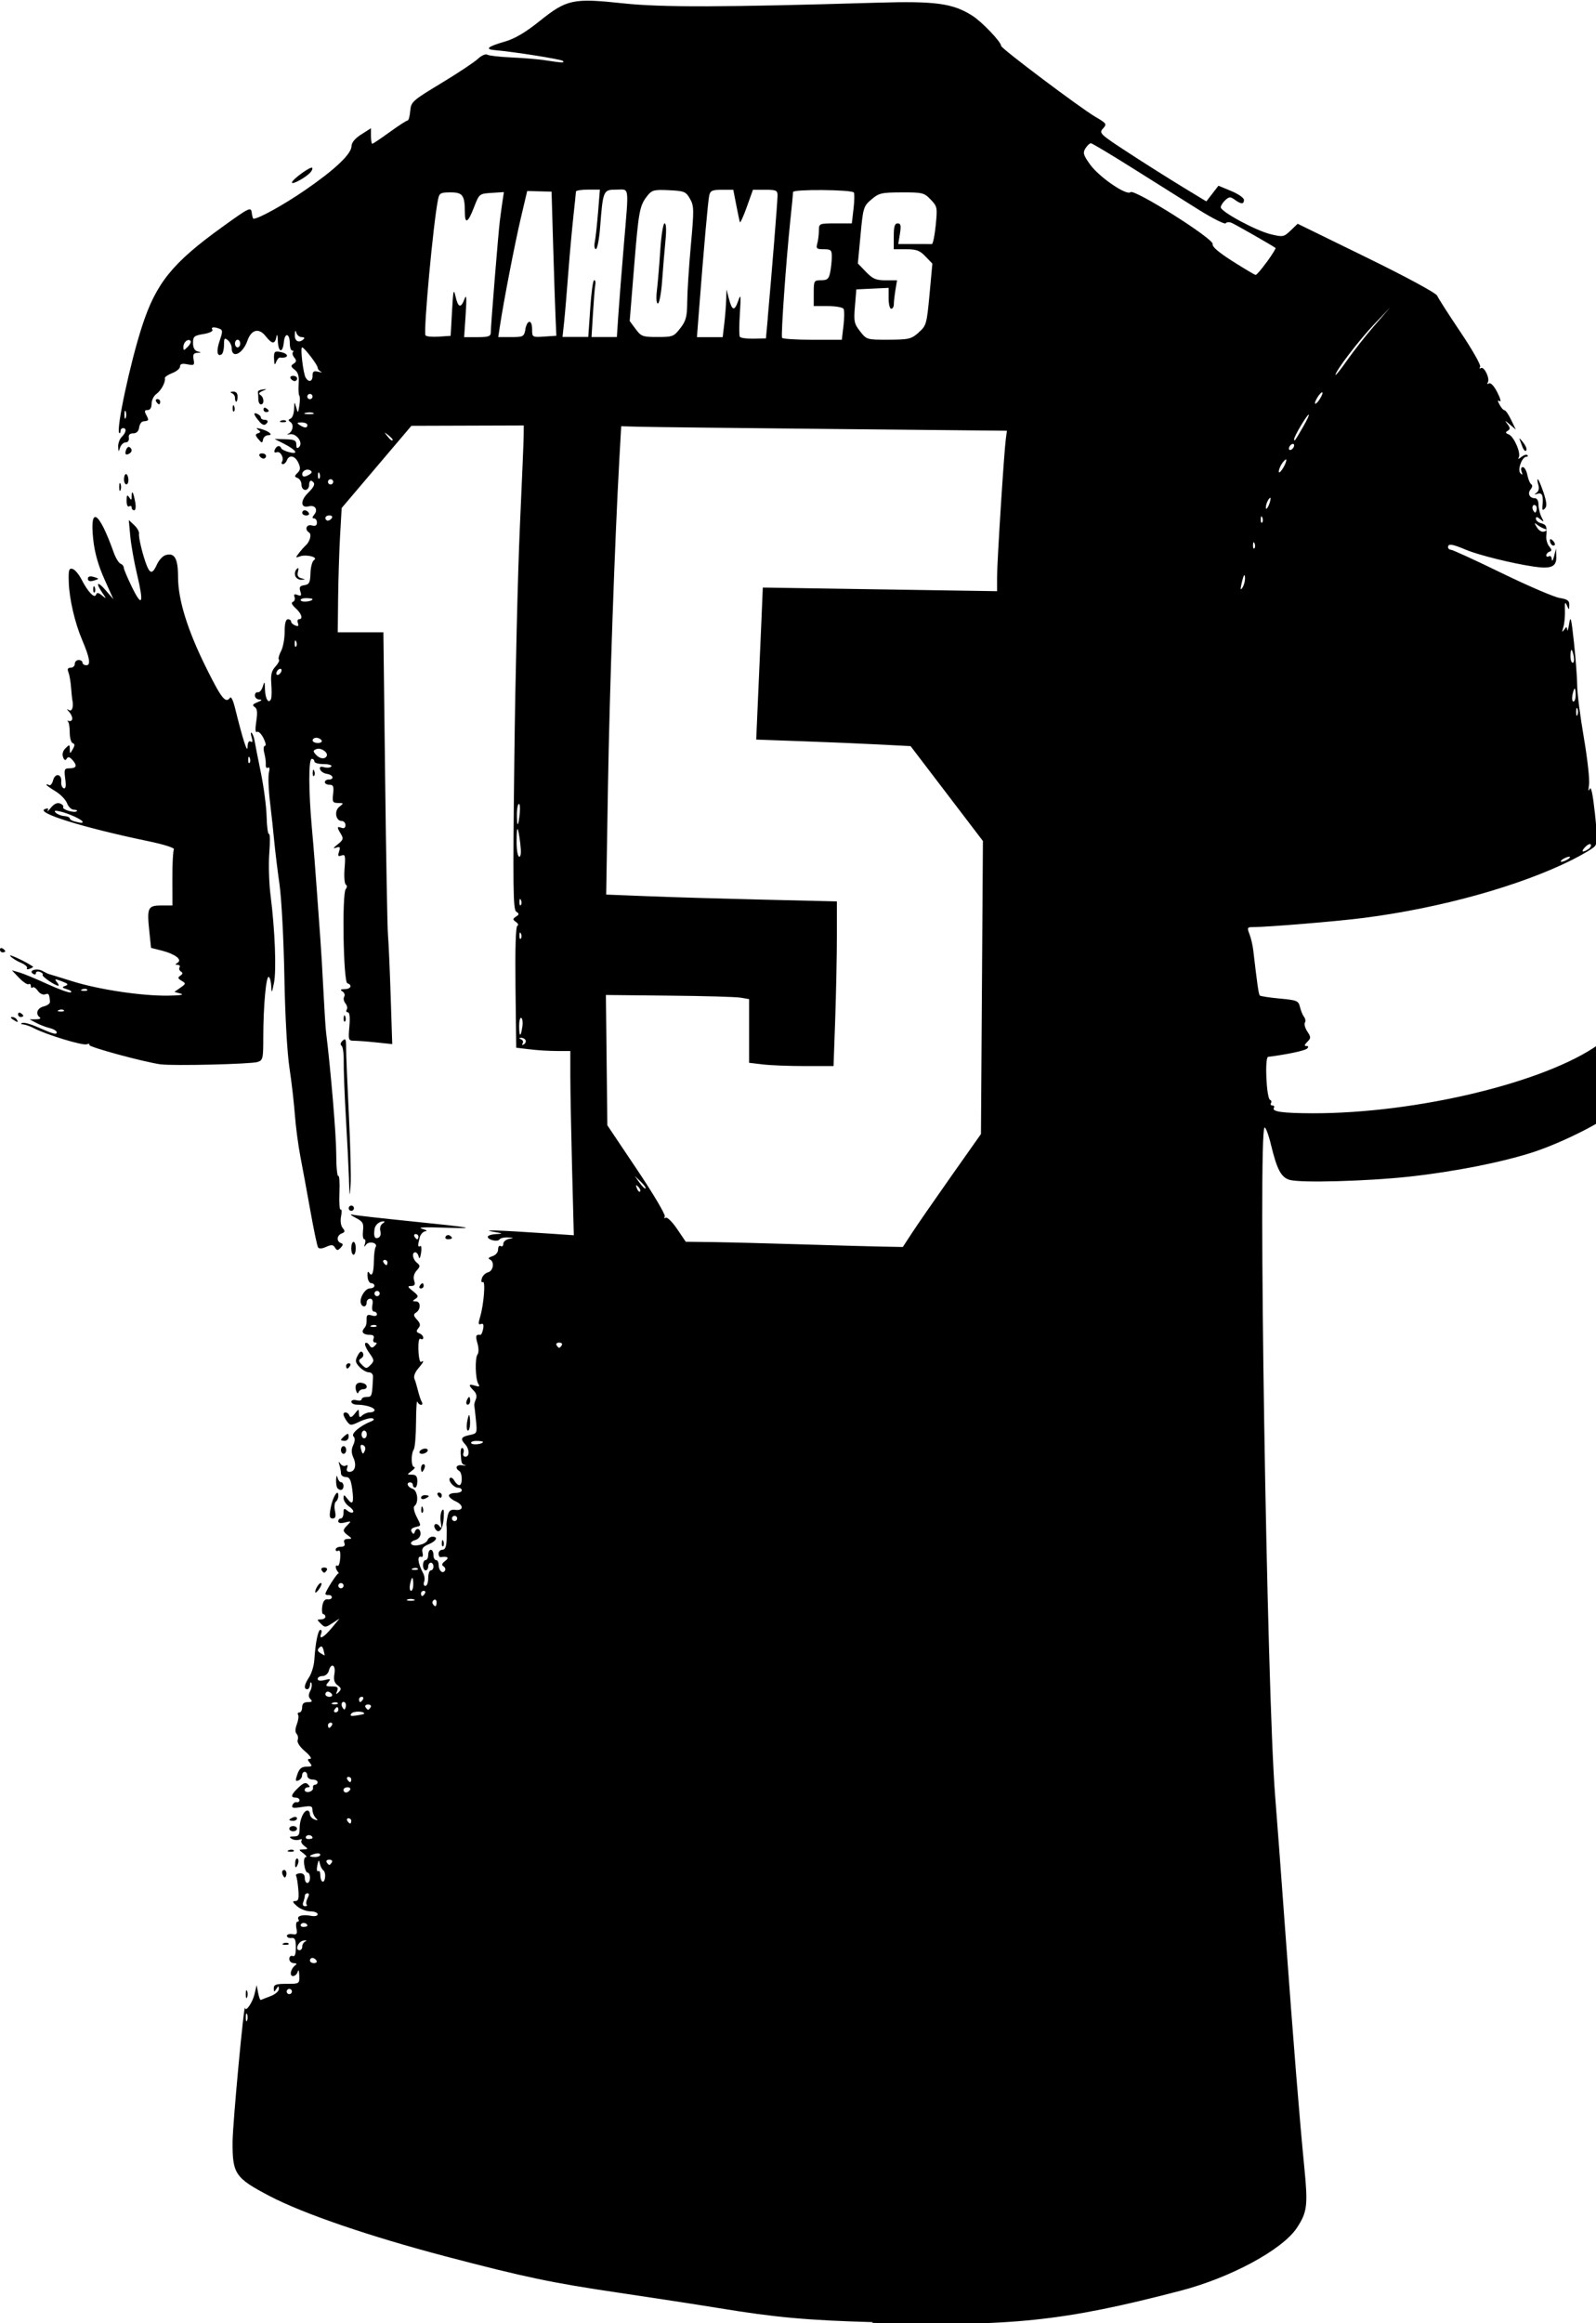 <!-- Generated by IcoMoon.io -->
<svg version="1.1" xmlns="http://www.w3.org/2000/svg" width="22" height="32" viewBox="0 0 22 32">
<title>mahomes15</title>
<path d="M12.035 31.985c-0.902-0.025-1.346-0.065-2.119-0.192-0.294-0.048-0.912-0.143-1.373-0.211-0.931-0.137-1.305-0.215-2.401-0.503-1.052-0.277-1.962-0.588-2.426-0.831-0.475-0.249-0.513-0.304-0.51-0.751 0.002-0.25 0.159-1.934 0.172-1.84 0.009 0.063 0.104-0.076 0.131-0.192l0.029-0.123 0.020 0.107c0.011 0.059 0.028 0.103 0.038 0.098s0.070-0.028 0.133-0.052c0.064-0.024 0.115-0.068 0.115-0.098-0.001-0.048-0.005-0.048-0.035-0.001-0.030 0.046-0.035 0.044-0.035-0.009-0.001-0.051 0.031-0.062 0.177-0.062 0.178 0 0.178 0 0.174-0.116-0.002-0.064-0.011-0.088-0.020-0.053s-0.039 0.062-0.066 0.062c-0.055 0-0.031-0.106 0.035-0.151 0.023-0.016 0.013-0.026-0.024-0.027-0.034-0-0.062-0.026-0.062-0.058s0.020-0.049 0.045-0.040c0.032 0.012 0.045-0.023 0.045-0.119 0-0.108-0.013-0.135-0.061-0.129-0.033 0.004-0.061-0.009-0.062-0.029s0.033-0.030 0.074-0.024c0.063 0.010 0.072-0.002 0.057-0.080-0.010-0.051-0.003-0.092 0.015-0.092s0.024-0.014 0.013-0.032c-0.028-0.046 0.057-0.071 0.169-0.049 0.058 0.011 0.096 0.002 0.096-0.021 0-0.022-0.046-0.040-0.101-0.040s-0.138-0.032-0.183-0.071c-0.062-0.054-0.069-0.071-0.026-0.071 0.045 0 0.054-0.032 0.043-0.16-0.007-0.088-0.021-0.173-0.031-0.188s0.013-0.031 0.051-0.034c0.046-0.003 0.069 0.018 0.069 0.064 0 0.038 0.016 0.069 0.036 0.069s0.036-0.032 0.036-0.071c0-0.039-0.014-0.071-0.032-0.071s-0.039-0.048-0.047-0.107c-0.009-0.059 0-0.107 0.021-0.107s0.005-0.024-0.033-0.052c-0.068-0.052-0.068-0.052 0.002-0.055 0.066-0.002 0.067-0.005 0.009-0.049-0.034-0.026-0.050-0.060-0.036-0.076s0.001-0.020-0.030-0.009c-0.031 0.011-0.079 0.006-0.107-0.012-0.038-0.024-0.031-0.032 0.030-0.032 0.066-0 0.080-0.020 0.080-0.11 0-0.121 0.055-0.247 0.108-0.247 0.019 0 0.034 0.022 0.034 0.050s0.028 0.060 0.062 0.073c0.050 0.019 0.053 0.015 0.018-0.021-0.024-0.025-0.045-0.074-0.045-0.109 0-0.056-0.020-0.061-0.147-0.041-0.118 0.019-0.144 0.014-0.129-0.026 0.010-0.027 0.036-0.046 0.058-0.041s0.040-0.007 0.040-0.027c0-0.020-0.024-0.036-0.053-0.036-0.076 0-0.065-0.041 0.038-0.139 0.068-0.064 0.1-0.075 0.131-0.044s0.030 0.041-0.002 0.041c-0.024 0-0.043 0.017-0.043 0.038s0.028 0.032 0.062 0.025c0.034-0.008 0.058-0.033 0.053-0.056s0.007-0.042 0.027-0.042c0.020 0 0.036-0.016 0.036-0.036s-0.032-0.036-0.071-0.036c-0.040 0-0.071-0.024-0.071-0.053s-0.016-0.053-0.036-0.053-0.036 0.022-0.036 0.050c0 0.027-0.023 0.058-0.051 0.069-0.042 0.016-0.044 0.001-0.014-0.085 0.027-0.079 0.059-0.105 0.126-0.105 0.076 0 0.083-0.008 0.046-0.053-0.036-0.043-0.035-0.054 0.005-0.055 0.027-0.001-0.005-0.048-0.072-0.104-0.072-0.061-0.112-0.124-0.101-0.154 0.011-0.028 0.004-0.067-0.014-0.086-0.022-0.022-0.021-0.070 0.003-0.132 0.020-0.054 0.028-0.112 0.017-0.13s-0.003-0.033 0.018-0.033c0.021 0 0.038-0.032 0.038-0.071 0-0.050 0.024-0.071 0.078-0.071 0.059 0 0.068-0.010 0.037-0.041-0.029-0.029-0.030-0.061-0.005-0.109 0.020-0.037 0.028-0.087 0.019-0.11s-0.019-0.015-0.020 0.020c-0.002 0.034-0.019 0.062-0.038 0.062-0.053 0-0.043-0.062 0.026-0.167 0.034-0.052 0.066-0.159 0.071-0.239 0.015-0.234 0.051-0.412 0.084-0.412 0.017 0 0.021 0.024 0.010 0.053-0.035 0.092 0.036 0.053 0.147-0.080l0.107-0.129-0.1 0.065c-0.093 0.061-0.104 0.061-0.159 0.006s-0.055-0.059 0.002-0.059c0.034 0 0.061-0.016 0.061-0.036s-0.013-0.036-0.029-0.036c-0.016 0-0.022-0.048-0.014-0.106 0.011-0.072 0.034-0.103 0.074-0.098 0.032 0.004 0.058-0.008 0.058-0.028s-0.020-0.033-0.045-0.031c-0.024 0.003-0.044-0.005-0.043-0.018 0.002-0.038 0.164-0.29 0.181-0.281 0.008 0.005 0.003-0.006-0.012-0.025-0.035-0.043-0.035-0.1-0.001-0.079 0.015 0.009 0.031-0.039 0.036-0.107 0.006-0.076-0.005-0.115-0.027-0.101-0.020 0.012-0.036 0.005-0.036-0.016s0.032-0.038 0.070-0.038c0.048 0 0.064-0.017 0.050-0.053s0.002-0.054 0.046-0.055c0.063-0.001 0.063-0.004 0.004-0.048-0.077-0.058-0.077-0.073-0.005-0.145 0.053-0.053 0.050-0.056-0.036-0.034-0.059 0.015-0.093 0.009-0.093-0.016 0-0.022 0.016-0.039 0.036-0.039s0.036-0.034 0.036-0.076c0-0.064 0.009-0.068 0.054-0.031 0.030 0.025 0.065 0.034 0.078 0.021s-0.011-0.048-0.054-0.078c-0.043-0.030-0.077-0.082-0.077-0.115 0.001-0.053 0.007-0.052 0.053 0.008 0.073 0.097 0.092 0.058 0.066-0.134-0.018-0.13-0.037-0.166-0.089-0.166-0.037 0-0.066-0.023-0.066-0.050s-0.010-0.080-0.021-0.116c-0.016-0.050-0.013-0.053 0.014-0.016 0.019 0.027 0.053 0.038 0.074 0.025 0.025-0.015 0.031-0.004 0.018 0.031s-0.001 0.055 0.032 0.055c0.076 0 0.102-0.093 0.054-0.196-0.029-0.064-0.030-0.112-0.002-0.173 0.026-0.056 0.027-0.097 0.003-0.12-0.037-0.036 0.092-0.146 0.237-0.203 0.047-0.018 0.056-0.034 0.025-0.045-0.025-0.009-0.104 0.011-0.175 0.044-0.123 0.059-0.131 0.058-0.177-0.003-0.026-0.036-0.047-0.078-0.047-0.094 0-0.046 0.064-0.033 0.082 0.016 0.012 0.031 0.034 0.023 0.073-0.027 0.055-0.070 0.056-0.070 0.058-0.002 0.001 0.054 0.011 0.060 0.044 0.027 0.024-0.023 0.072-0.043 0.107-0.043s0.064-0.014 0.064-0.031c0-0.036-0.122-0.074-0.24-0.075-0.044-0-0.080-0.018-0.080-0.040s0.031-0.032 0.071-0.021c0.039 0.010 0.071 0.004 0.071-0.014s0.032-0.032 0.071-0.032c0.071 0 0.073-0.008 0.086-0.276 0.002-0.036-0.023-0.063-0.058-0.063-0.033-0-0.091-0.034-0.129-0.074-0.058-0.063-0.062-0.086-0.025-0.156 0.032-0.059 0.052-0.070 0.071-0.038 0.016 0.025 0.007 0.057-0.022 0.075-0.041 0.025-0.039 0.041 0.011 0.090 0.055 0.055 0.064 0.056 0.118 0.001s0.053-0.066-0.019-0.167c-0.043-0.060-0.067-0.12-0.054-0.133s0.038-0 0.056 0.028c0.026 0.041 0.041 0.043 0.076 0.008 0.032-0.032 0.033-0.044 0.003-0.044-0.023 0-0.032-0.024-0.021-0.053 0.014-0.036-0.002-0.053-0.049-0.053-0.089 0-0.125-0.036-0.084-0.086 0.034-0.041 0.038-0.058 0.038-0.148 0-0.040 0.021-0.049 0.071-0.033 0.041 0.013 0.071 0.006 0.071-0.015s-0.018-0.038-0.040-0.038c-0.023 0-0.033-0.037-0.023-0.089 0.011-0.060 0.001-0.089-0.031-0.089-0.027 0-0.048 0.024-0.048 0.053 0 0.064-0.059 0.072-0.079 0.011-0.024-0.071 0.058-0.206 0.124-0.206 0.034-0 0.062-0.016 0.062-0.036s-0.020-0.036-0.045-0.036c-0.024 0-0.047-0.043-0.050-0.094-0.003-0.058 0.005-0.077 0.022-0.050 0.040 0.065 0.064 0.005 0.066-0.167 0.001-0.083 0.012-0.167 0.024-0.187 0.035-0.057-0.092-0.088-0.132-0.032-0.028 0.039-0.031 0.036-0.015-0.013 0.011-0.034 0.007-0.062-0.010-0.062s-0.024-0.053-0.017-0.118c0.011-0.103-0.002-0.126-0.103-0.178-0.064-0.033-0.084-0.053-0.045-0.043s0.4 0.050 0.801 0.091c0.877 0.089 0.962 0.106 0.445 0.088-0.249-0.009-0.353-0.003-0.285 0.016 0.059 0.016 0.081 0.032 0.049 0.034s-0.068 0.040-0.080 0.084c-0.029 0.11-0.028 0.141 0.007 0.12 0.016-0.010 0.021 0.033 0.011 0.096-0.011 0.068-0.024 0.089-0.032 0.052-0.007-0.034-0.028-0.062-0.047-0.062-0.052 0-0.038 0.094 0.021 0.143 0.049 0.040 0.048 0.052-0.003 0.109-0.036 0.040-0.049 0.091-0.034 0.137 0.018 0.056 0.008 0.074-0.041 0.075-0.055 0.001-0.051 0.012 0.024 0.071s0.081 0.076 0.036 0.105c-0.046 0.031-0.046 0.035 0.005 0.036 0.069 0.001 0.070 0.111 0.001 0.155-0.038 0.024-0.035 0.043 0.014 0.097 0.047 0.052 0.052 0.078 0.019 0.117s-0.029 0.055 0.013 0.071c0.030 0.011 0.054 0.038 0.054 0.060s-0.016 0.029-0.036 0.016c-0.023-0.014-0.034 0.042-0.030 0.157 0.003 0.099 0.020 0.171 0.036 0.161 0.051-0.031 0.034 0.006-0.042 0.094-0.042 0.049-0.063 0.107-0.049 0.139 0.013 0.030 0.035 0.106 0.050 0.167s0.038 0.129 0.051 0.151c0.014 0.022 0.009 0.040-0.010 0.040s-0.042-0.020-0.051-0.044c-0.009-0.024-0.017 0.103-0.018 0.284s-0.015 0.349-0.031 0.374c-0.041 0.065-0.037 0.241 0.005 0.243 0.020 0.001 0.005 0.025-0.034 0.053-0.068 0.051-0.068 0.052 0.004 0.052 0.055 0 0.074 0.023 0.074 0.089 0 0.049-0.014 0.089-0.031 0.089s-0.031-0.016-0.031-0.036c0-0.020-0.016-0.036-0.036-0.036-0.062 0-0.038 0.066 0.032 0.088s0.089 0.193 0.026 0.238c-0.017 0.012-0.006 0.075 0.026 0.139 0.071 0.143 0.073 0.129-0.017 0.152-0.049 0.013-0.065 0.035-0.047 0.065 0.021 0.034 0.031 0.035 0.042 0.002 0.022-0.067 0.080-0.050 0.080 0.024 0 0.038-0.032 0.076-0.075 0.087-0.041 0.011-0.066 0.035-0.054 0.053 0.029 0.047 0.202 0.008 0.225-0.051 0.010-0.027 0.041-0.049 0.068-0.049 0.085 0 0.054 0.061-0.053 0.105-0.077 0.032-0.098 0.060-0.084 0.113 0.010 0.039 0.004 0.065-0.013 0.060-0.065-0.022-0.054 0.081 0.024 0.229 0.018 0.034 0.023 0.086 0.011 0.116s-0.003 0.055 0.018 0.055c0.022 0 0.039-0.048 0.039-0.107s0.016-0.107 0.036-0.107c0.020 0 0.036-0.024 0.036-0.053s-0.016-0.053-0.036-0.053c-0.020 0-0.036 0.024-0.036 0.053s-0.016 0.053-0.036 0.053c-0.020 0-0.036-0.032-0.036-0.071s0.016-0.071 0.036-0.071c0.020 0 0.036-0.032 0.036-0.071s0.016-0.071 0.036-0.071c0.020 0 0.036 0.032 0.036 0.071s0.016 0.071 0.036 0.071c0.020 0 0.036 0.031 0.036 0.069 0 0.078 0.056 0.127 0.087 0.076 0.011-0.019 0.002-0.045-0.021-0.059-0.029-0.018-0.022-0.040 0.024-0.074 0.062-0.045 0.034-0.068-0.064-0.052-0.015 0.002-0.027-0.020-0.027-0.049s0.024-0.053 0.053-0.053c0.038 0 0.055-0.042 0.058-0.151 0.002-0.083 0.002-0.166-0.002-0.183s0.004-0.075 0.015-0.128c0.017-0.077 0.039-0.095 0.109-0.087 0.115 0.013 0.114-0.068-0.002-0.12-0.049-0.022-0.089-0.057-0.089-0.077s0.040-0.036 0.089-0.036c0.049 0 0.089-0.016 0.089-0.036s-0.022-0.036-0.049-0.036c-0.062 0-0.147-0.1-0.114-0.134 0.014-0.014 0.041 0.002 0.060 0.036s0.050 0.062 0.069 0.062c0.045 0 0.044-0.168-0.002-0.196-0.065-0.040-0.037-0.091 0.045-0.077 0.044 0.007 0.060 0.006 0.036-0.002-0.049-0.017-0.051-0.022-0.060-0.159-0.003-0.053 0.008-0.087 0.025-0.077s0.022 0.041 0.012 0.069c-0.011 0.028 0.002 0.050 0.029 0.050 0.059 0 0.055-0.107-0.006-0.172-0.069-0.073-0.054-0.102 0.062-0.126 0.104-0.021 0.106-0.025 0.088-0.202-0.010-0.1-0.020-0.192-0.023-0.206s0.007-0.052 0.022-0.086c0.017-0.039 0.006-0.082-0.030-0.118-0.077-0.077-0.072-0.097 0.019-0.068 0.058 0.018 0.069 0.013 0.045-0.024-0.042-0.065-0.049-0.359-0.011-0.407 0.018-0.022 0.017-0.087-0.001-0.151-0.030-0.104-0.023-0.126 0.039-0.118 0.013 0.002 0.030-0.035 0.039-0.082 0.011-0.059 0.002-0.079-0.030-0.067-0.037 0.014-0.039-0.007-0.011-0.101 0.051-0.171 0.076-0.502 0.037-0.477-0.018 0.011-0.025-0.010-0.015-0.048s0.048-0.076 0.086-0.086c0.076-0.020 0.093-0.151 0.023-0.179-0.027-0.011-0.013-0.028 0.036-0.043 0.047-0.014 0.080-0.053 0.080-0.093 0-0.038 0.016-0.059 0.036-0.047s0.036-0.002 0.036-0.031c0-0.029 0.036-0.060 0.080-0.068 0.070-0.014 0.068-0.016-0.016-0.020-0.053-0.003-0.105 0.010-0.116 0.027-0.024 0.039-0.162 0.008-0.162-0.036 0-0.017 0.052-0.034 0.116-0.037 0.102-0.005 0.096-0.009-0.045-0.033-0.171-0.029 0.063-0.022 0.762 0.025l0.353 0.024-0.024-0.919c-0.013-0.505-0.024-1.077-0.024-1.269v-0.35l-0.187-0c-0.103-0-0.271-0.010-0.373-0.023l-0.186-0.022-0.010-0.832c-0.006-0.531 0.003-0.837 0.025-0.847 0.020-0.008 0.012-0.032-0.018-0.053-0.047-0.034-0.047-0.042 0-0.074 0.046-0.030 0.046-0.040 0.003-0.068s-0.047-0.337-0.026-2.092c0.013-1.133 0.048-2.572 0.076-3.199s0.053-1.199 0.053-1.273l0.001-0.133-1.549 0.005-0.961 1.132-0.022 0.384c-0.012 0.211-0.024 0.596-0.027 0.856l-0.005 0.472h0.629l0.024 2.003c0.013 1.102 0.031 2.075 0.039 2.163s0.025 0.463 0.037 0.833l0.022 0.673-0.221-0.023c-0.122-0.013-0.258-0.023-0.304-0.023-0.079 0-0.082-0.010-0.066-0.196 0.011-0.126 0.004-0.196-0.021-0.196-0.021 0-0.028-0.017-0.015-0.037s0.004-0.060-0.019-0.087c-0.023-0.028-0.030-0.069-0.016-0.091s0.003-0.055-0.024-0.072c-0.036-0.023-0.028-0.031 0.031-0.032 0.085-0.001 0.11-0.056 0.036-0.081-0.055-0.018-0.075-1.232-0.022-1.297 0.021-0.025 0.021-0.049 0.001-0.062-0.018-0.011-0.026-0.111-0.017-0.222 0.014-0.176 0.009-0.198-0.042-0.179-0.047 0.018-0.054 0.007-0.034-0.054 0.020-0.064 0.013-0.072-0.042-0.053-0.046 0.016-0.039 0.002 0.023-0.046 0.077-0.061 0.083-0.080 0.045-0.142-0.058-0.094-0.056-0.111 0.009-0.086 0.034 0.013 0.053-0.001 0.053-0.037 0-0.031-0.023-0.057-0.051-0.057-0.084 0-0.107-0.141-0.032-0.197 0.062-0.047 0.061-0.050-0.018-0.051-0.075-0.001-0.082-0.015-0.069-0.126 0.012-0.102 0.003-0.125-0.050-0.125-0.035 0-0.064-0.016-0.064-0.036s0.024-0.036 0.053-0.036c0.083 0 0.063-0.065-0.024-0.078-0.043-0.006-0.085-0.034-0.094-0.061-0.012-0.036 0.005-0.044 0.059-0.030 0.042 0.011 0.085 0.005 0.096-0.012s-0.037-0.032-0.107-0.032c-0.070 0-0.127-0.016-0.127-0.036s-0.016-0.036-0.036-0.036c-0.046 0-0.045 0.438 0.002 0.961 0.021 0.225 0.051 0.61 0.068 0.855s0.039 0.549 0.049 0.677c0.010 0.127 0.028 0.44 0.041 0.694s0.029 0.511 0.036 0.57c0.067 0.544 0.14 1.415 0.141 1.679 0 0.179 0.013 0.318 0.028 0.309s0.022 0.095 0.016 0.232c-0.006 0.137 0.002 0.241 0.017 0.232s0.018 0.032 0.006 0.091c-0.013 0.065-0.004 0.13 0.022 0.162 0.036 0.043 0.033 0.057-0.013 0.075-0.068 0.026-0.076 0.108-0.013 0.132 0.035 0.013 0.035 0.026-0.002 0.065-0.039 0.041-0.051 0.041-0.078-0.002-0.025-0.041-0.049-0.043-0.122-0.010-0.057 0.026-0.098 0.029-0.112 0.006-0.012-0.019-0.060-0.247-0.106-0.506s-0.109-0.596-0.138-0.748c-0.029-0.152-0.063-0.409-0.075-0.57s-0.045-0.453-0.075-0.649c-0.032-0.214-0.060-0.719-0.070-1.263-0.009-0.499-0.039-1.068-0.067-1.264s-0.060-0.461-0.072-0.589c-0.012-0.127-0.038-0.373-0.059-0.546s-0.027-0.355-0.015-0.404c0.014-0.054 0.009-0.080-0.013-0.067-0.019 0.012-0.033-0.007-0.030-0.042s-0.007-0.107-0.021-0.161c-0.014-0.055-0.010-0.098 0.009-0.098s0.010-0.048-0.020-0.107-0.069-0.097-0.089-0.085c-0.023 0.014-0.027-0.037-0.010-0.146 0.019-0.125 0.013-0.176-0.023-0.198s-0.027-0.038 0.040-0.065c0.062-0.025 0.070-0.036 0.026-0.037-0.034-0.001-0.062-0.026-0.062-0.056s0.019-0.049 0.041-0.044c0.023 0.005 0.053-0.031 0.068-0.080 0.023-0.078 0.027-0.073 0.030 0.042 0.004 0.133 0.054 0.208 0.084 0.127 0.009-0.024 0.010-0.117 0.003-0.206-0.010-0.124 0.004-0.18 0.057-0.237 0.038-0.041 0.060-0.084 0.048-0.096s0.001-0.064 0.029-0.116c0.028-0.052 0.050-0.172 0.050-0.267 0-0.114 0.015-0.173 0.045-0.173 0.024-0 0.044 0.014 0.044 0.032s0.026 0.042 0.057 0.054c0.041 0.016 0.051 0.007 0.037-0.032-0.011-0.030-0.005-0.054 0.014-0.054 0.061 0 0.037-0.078-0.046-0.152-0.051-0.046-0.065-0.077-0.038-0.087 0.023-0.008 0.034-0.039 0.023-0.067-0.014-0.037-0.003-0.045 0.042-0.028 0.050 0.019 0.057 0.009 0.038-0.050-0.018-0.058-0.007-0.076 0.056-0.085 0.067-0.010 0.080-0.035 0.084-0.165 0.002-0.085 0.025-0.167 0.050-0.182 0.063-0.039-0.111-0.082-0.198-0.049-0.060 0.022-0.061 0.019-0.012-0.045 0.029-0.038 0.071-0.085 0.093-0.105 0.059-0.053 0.087-0.155 0.048-0.179-0.066-0.041-0.036-0.118 0.037-0.098 0.050 0.013 0.071 0.001 0.071-0.039 0-0.032-0.018-0.058-0.040-0.058-0.028 0-0.027-0.015 0.003-0.052 0.057-0.069 0.011-0.137-0.076-0.114-0.11 0.029-0.119-0.074-0.016-0.178 0.101-0.101 0.113-0.138 0.058-0.172-0.020-0.012-0.036 0.011-0.036 0.051 0 0.041-0.023 0.073-0.053 0.073s-0.053-0.032-0.053-0.072c0-0.040-0.024-0.081-0.053-0.092-0.046-0.018-0.046-0.027-0.001-0.071 0.040-0.040 0.043-0.070 0.011-0.139-0.045-0.098-0.127-0.116-0.158-0.034-0.011 0.029-0.036 0.053-0.054 0.053s-0.025-0.015-0.014-0.032c0.033-0.053-0.021-0.151-0.072-0.132-0.030 0.011-0.040-0.001-0.027-0.034 0.022-0.057 0.071-0.069 0.089-0.021 0.007 0.017 0.057 0.041 0.113 0.055 0.135 0.033 0.094-0.030-0.075-0.117l-0.13-0.066 0.15 0.004c0.124 0.003 0.15 0.016 0.15 0.074 0 0.050 0.011 0.059 0.039 0.032 0.058-0.058-0.036-0.19-0.126-0.175-0.040 0.006-0.054 0.005-0.031-0.003 0.065-0.023 0.090-0.126 0.040-0.162-0.036-0.026-0.036-0.036-0.001-0.050 0.024-0.010 0.046-0.069 0.048-0.131 0.003-0.106 0.005-0.108 0.029-0.024 0.025 0.086 0.026 0.085 0.044-0.027 0.010-0.064 0.009-0.125-0.001-0.135s-0.014-0.084-0.009-0.163c0.008-0.106-0.007-0.157-0.055-0.194-0.055-0.042-0.057-0.055-0.014-0.083 0.040-0.026 0.042-0.045 0.009-0.084-0.023-0.028-0.031-0.061-0.019-0.074s0.009-0.023-0.010-0.023c-0.018 0-0.033-0.044-0.033-0.098 0-0.141-0.069-0.156-0.082-0.018-0.015 0.159-0.077 0.146-0.083-0.018-0.003-0.083-0.011-0.103-0.020-0.053-0.020 0.104-0.060 0.101-0.149-0.012-0.092-0.117-0.197-0.090-0.25 0.063-0.063 0.182-0.217 0.255-0.217 0.103 0-0.036-0.024-0.085-0.053-0.109-0.046-0.038-0.053-0.028-0.053 0.065 0 0.060-0.015 0.118-0.033 0.13-0.063 0.039-0.075-0.048-0.026-0.19 0.042-0.123 0.042-0.146-0.002-0.163-0.079-0.030-0.123-0.024-0.099 0.015 0.012 0.019-0.042 0.045-0.123 0.058-0.129 0.021-0.144 0.034-0.144 0.123 0 0.065 0.022 0.105 0.062 0.116 0.056 0.015 0.056 0.017-0.004 0.020-0.051 0.003-0.063 0.025-0.050 0.091 0.015 0.079 0.007 0.085-0.085 0.067-0.073-0.015-0.102-0.006-0.102 0.030 0 0.028-0.048 0.068-0.108 0.091s-0.105 0.054-0.101 0.070c0.012 0.053-0.052 0.171-0.118 0.218-0.036 0.026-0.065 0.086-0.065 0.134 0 0.054-0.020 0.087-0.055 0.087-0.044 0-0.047 0.014-0.017 0.071 0.038 0.072 0.036 0.077-0.044 0.085-0.024 0.002-0.050 0.040-0.056 0.085-0.007 0.052-0.036 0.080-0.082 0.080-0.047 0-0.067 0.020-0.060 0.062 0.006 0.036-0.012 0.062-0.043 0.062-0.029 0-0.064 0.032-0.077 0.071-0.021 0.065-0.023 0.064-0.027-0.011-0.002-0.045 0.020-0.107 0.050-0.136 0.061-0.061 0.070-0.12 0.018-0.12-0.020 0-0.036 0.019-0.036 0.042s-0.008 0.034-0.017 0.024c-0.046-0.046 0.15-0.962 0.313-1.465 0.194-0.599 0.418-0.876 1.112-1.375 0.368-0.265 0.39-0.276 0.401-0.195 0.006 0.047 0.017 0.085 0.024 0.085 0.071 0 0.416-0.191 0.71-0.393 0.415-0.285 0.641-0.499 0.642-0.609 0.001-0.048 0.050-0.107 0.135-0.16l0.133-0.085v0.107c0 0.059 0.008 0.107 0.018 0.107s0.117-0.072 0.239-0.16c0.121-0.088 0.232-0.16 0.247-0.16s0.031-0.059 0.037-0.131c0.011-0.127 0.027-0.141 0.427-0.383 0.229-0.138 0.456-0.289 0.505-0.335s0.107-0.072 0.13-0.058c0.023 0.014 0.172 0.031 0.332 0.038s0.363 0.024 0.451 0.037c0.247 0.038 0.29 0.040 0.259 0.011-0.024-0.023-0.673-0.126-0.942-0.149-0.137-0.012-0.093-0.049 0.138-0.116 0.143-0.041 0.285-0.125 0.485-0.285 0.374-0.299 0.459-0.317 1.151-0.243 0.532 0.057 1.382 0.054 3.501-0.009 0.804-0.024 1.041 0.008 1.311 0.179 0.133 0.084 0.398 0.362 0.398 0.417 0 0.035 1.086 0.851 1.298 0.976 0.156 0.091 0.162 0.1 0.105 0.162s-0.040 0.078 0.347 0.33c0.223 0.146 0.557 0.356 0.742 0.469l0.336 0.204 0.167-0.216 0.176 0.073c0.097 0.040 0.176 0.095 0.176 0.122 0 0.062-0.040 0.062-0.127-0.002-0.060-0.044-0.077-0.043-0.131 0.006-0.034 0.031-0.062 0.075-0.062 0.098 0 0.061 0.488 0.324 0.691 0.372 0.166 0.040 0.179 0.037 0.272-0.052l0.097-0.093 0.949 0.464c0.562 0.275 0.959 0.49 0.975 0.528 0.014 0.035 0.159 0.26 0.321 0.501s0.284 0.455 0.27 0.477c-0.014 0.022-0.009 0.030 0.011 0.018 0.045-0.028 0.127 0.145 0.095 0.197-0.014 0.022-0.007 0.028 0.016 0.014s0.070 0.034 0.115 0.123c0.041 0.081 0.056 0.136 0.033 0.122-0.032-0.020-0.032-0.008-0.001 0.050 0.022 0.042 0.053 0.075 0.068 0.075s0.056 0.060 0.091 0.133l0.064 0.133-0.083-0.071c-0.069-0.059-0.074-0.060-0.033-0.006 0.040 0.052 0.041 0.071 0.005 0.093-0.035 0.021-0.032 0.033 0.013 0.050 0.072 0.028 0.173 0.26 0.138 0.319-0.015 0.025-0.001 0.023 0.035-0.007 0.034-0.027 0.071-0.039 0.084-0.027s0.007 0.023-0.013 0.023c-0.061 0-0.128 0.183-0.082 0.228 0.029 0.029 0.033 0.022 0.016-0.023-0.014-0.037-0.007-0.062 0.017-0.062 0.022 0 0.050 0.048 0.062 0.108s0.036 0.117 0.054 0.128c0.019 0.012 0.016 0.041-0.008 0.069-0.047 0.057-0.017 0.123 0.057 0.123 0.031 0 0.051 0.036 0.051 0.091 0 0.050 0.019 0.126 0.041 0.169 0.037 0.070 0.036 0.073-0.018 0.029-0.043-0.036-0.059-0.037-0.059-0.006 0 0.024 0.032 0.052 0.071 0.062 0.074 0.019 0.084 0.044 0.072 0.181-0.004 0.045 0.015 0.108 0.041 0.139 0.037 0.045 0.038 0.061 0.003 0.072-0.024 0.008-0.044 0.031-0.044 0.050s0.016 0.025 0.036 0.013c0.020-0.012 0.038 0.007 0.040 0.042s0.016 0.016 0.031-0.042l0.027-0.107 0.004 0.113c0.005 0.138-0.071 0.172-0.311 0.136-0.295-0.043-0.767-0.16-0.938-0.233-0.187-0.079-0.243-0.087-0.243-0.035 0 0.020 0.017 0.036 0.039 0.036s0.336 0.144 0.7 0.321c0.364 0.177 0.723 0.331 0.798 0.343 0.11 0.018 0.136 0.037 0.134 0.097-0.002 0.074-0.003 0.074-0.034 0.004-0.024-0.055-0.030-0.038-0.026 0.071 0.003 0.078-0.007 0.182-0.022 0.231-0.021 0.067-0.018 0.076 0.010 0.036 0.033-0.047 0.038-0.047 0.043 0 0.003 0.029 0.016-0.011 0.028-0.089 0.018-0.117 0.030-0.068 0.066 0.269 0.024 0.226 0.044 0.492 0.044 0.591s0.041 0.418 0.091 0.71c0.050 0.292 0.083 0.587 0.072 0.655-0.012 0.079-0.009 0.1 0.009 0.057 0.019-0.045 0.043 0.067 0.072 0.333 0.034 0.318 0.034 0.412-0 0.454-0.024 0.029-0.165 0.114-0.313 0.188-0.715 0.358-1.811 0.664-2.872 0.8-0.373 0.048-1.317 0.126-1.535 0.127-0.072 0-0.076 0.009-0.041 0.098 0.021 0.054 0.044 0.154 0.052 0.223 0.055 0.474 0.074 0.605 0.090 0.621 0.010 0.010 0.134 0.029 0.275 0.042 0.239 0.022 0.258 0.030 0.279 0.117 0.012 0.051 0.037 0.112 0.056 0.136s0.024 0.059 0.011 0.079c-0.012 0.020 0.003 0.075 0.034 0.122 0.052 0.079 0.051 0.091-0.001 0.143-0.040 0.040-0.044 0.057-0.012 0.057 0.030 0 0.033 0.012 0.010 0.035-0.028 0.028-0.276 0.081-0.537 0.114-0.050 0.006-0.024 0.574 0.027 0.593 0.018 0.007 0.023 0.027 0.012 0.044s-0.002 0.033 0.020 0.033c0.022 0 0.031 0.014 0.020 0.032-0.033 0.053 0.121 0.074 0.537 0.075 1.43 0.002 3.205-0.425 3.938-0.947 0.093-0.066 0.177-0.12 0.187-0.12s0.018 0.050 0.018 0.111c0 0.061 0.025 0.271 0.056 0.467l0.056 0.355-0.101 0.107c-0.129 0.136-0.714 0.431-1.115 0.562-0.429 0.14-1.094 0.271-1.72 0.339-0.576 0.062-1.483 0.087-1.637 0.044-0.118-0.033-0.176-0.141-0.258-0.48-0.034-0.142-0.075-0.25-0.090-0.241-0.091 0.057 0.031 7.767 0.146 9.203 0.020 0.244 0.083 1.085 0.14 1.869 0.119 1.62 0.195 2.565 0.263 3.257 0.051 0.518 0.039 0.61-0.103 0.826-0.199 0.301-0.912 0.686-1.603 0.866-1.62 0.422-2.334 0.496-4.255 0.443zM3.406 27.743c-0.010-0.024-0.018-0.004-0.018 0.044s0.008 0.069 0.018 0.044c0.010-0.024 0.010-0.065 0-0.089zM4.024 27.431c0-0.020-0.016-0.036-0.036-0.036s-0.036 0.016-0.036 0.036c0 0.020 0.016 0.036 0.036 0.036s0.036-0.016 0.036-0.036zM4.362 27.004c-0.012-0.020-0.037-0.036-0.056-0.036s-0.034 0.016-0.034 0.036c0 0.020 0.025 0.036 0.056 0.036s0.046-0.016 0.034-0.036zM4.166 26.811c0-0.028 0.020-0.059 0.045-0.071s0.013-0.016-0.026-0.011c-0.073 0.009-0.125 0.133-0.056 0.133 0.021 0 0.038-0.023 0.038-0.050zM4.237 26.525c0-0.038-0.068-0.053-0.089-0.020-0.012 0.020 0.003 0.036 0.033 0.036s0.056-0.007 0.056-0.016zM4.227 26.234c-0.012-0.012-0.006-0.052 0.013-0.089 0.024-0.045 0.024-0.067-0.001-0.067-0.020 0-0.037 0.015-0.037 0.033s-0.010 0.058-0.022 0.089c-0.013 0.033-0.003 0.056 0.024 0.056 0.025 0 0.035-0.010 0.023-0.023zM4.458 25.762c-0.019-0.012-0.041-0.054-0.049-0.093-0.012-0.059-0.018-0.055-0.035 0.026-0.011 0.053-0.006 0.088 0.011 0.078s0.030 0.012 0.030 0.049c0 0.101 0.052 0.134 0.065 0.042 0.007-0.044-0.004-0.089-0.023-0.101zM4.575 25.651c0.012-0.020-0.004-0.036-0.036-0.036s-0.048 0.016-0.036 0.036c0.012 0.020 0.028 0.036 0.036 0.036s0.024-0.016 0.036-0.036zM4.415 25.547c0-0.018-0.032-0.024-0.071-0.014s-0.071 0.025-0.071 0.032c0 0.008 0.032 0.014 0.071 0.014s0.071-0.015 0.071-0.032zM4.308 25.315c0-0.038-0.068-0.053-0.089-0.020-0.012 0.020 0.003 0.036 0.033 0.036s0.056-0.007 0.056-0.016zM4.842 25.081c0-0.020-0.017-0.036-0.038-0.036s-0.028 0.016-0.016 0.036c0.012 0.020 0.029 0.036 0.038 0.036s0.016-0.016 0.016-0.036zM4.825 24.654c0.012-0.020-0.003-0.036-0.034-0.036s-0.056 0.016-0.056 0.036c0 0.020 0.015 0.036 0.034 0.036s0.043-0.016 0.056-0.036zM4.842 24.511c0-0.020-0.017-0.036-0.038-0.036s-0.028 0.016-0.016 0.036c0.012 0.020 0.029 0.036 0.038 0.036s0.016-0.016 0.016-0.036zM4.575 23.764c0.012-0.020 0.005-0.036-0.016-0.036s-0.038 0.016-0.038 0.036c0 0.020 0.007 0.036 0.016 0.036s0.026-0.016 0.038-0.036zM5.021 23.604c0-0.036-0.147-0.038-0.176-0.003-0.027 0.033-0.011 0.040 0.070 0.028 0.058-0.009 0.106-0.020 0.106-0.025zM4.664 23.55c0-0.020-0.007-0.036-0.016-0.036s-0.026 0.016-0.038 0.036c-0.012 0.020-0.005 0.036 0.016 0.036s0.038-0.016 0.038-0.036zM4.757 23.453c-0.036-0.036-0.066 0.018-0.036 0.066 0.022 0.036 0.031 0.036 0.043 0 0.008-0.025 0.005-0.055-0.007-0.067zM5.11 23.514c0.012-0.020-0.004-0.036-0.036-0.036s-0.048 0.016-0.036 0.036c0.012 0.020 0.028 0.036 0.036 0.036s0.024-0.016 0.036-0.036zM4.655 23.457c-0.012-0.012-0.043-0.013-0.068-0.003-0.028 0.011-0.020 0.020 0.021 0.021 0.038 0.002 0.059-0.007 0.047-0.019zM5.003 23.408c0.012-0.020 0.005-0.036-0.016-0.036s-0.038 0.016-0.038 0.036c0 0.020 0.007 0.036 0.016 0.036s0.026-0.016 0.038-0.036zM4.575 23.336c-0.012-0.020-0.037-0.036-0.056-0.036s-0.034 0.016-0.034 0.036c0 0.020 0.025 0.036 0.056 0.036s0.046-0.016 0.034-0.036zM4.654 23.213c-0.046-0.034-0.058-0.077-0.044-0.158 0.022-0.124-0.047-0.158-0.078-0.040-0.010 0.039-0.049 0.071-0.086 0.071s-0.067 0.018-0.067 0.039c0 0.025 0.035 0.031 0.095 0.016 0.083-0.021 0.090-0.017 0.049 0.032s-0.033 0.056 0.051 0.056c0.078 0 0.092 0.012 0.073 0.062-0.020 0.051-0.016 0.054 0.023 0.015s0.035-0.055-0.017-0.094zM4.46 22.729c-0.014-0.054-0.030-0.063-0.059-0.034s-0.025 0.048 0.014 0.073c0.029 0.018 0.056 0.034 0.059 0.034s-0.003-0.033-0.014-0.073zM6.018 22.070c0-0.031-0.016-0.045-0.036-0.033s-0.027 0.037-0.016 0.055c0.031 0.049 0.052 0.040 0.052-0.022zM5.706 22.031c-0.024-0.010-0.065-0.010-0.089 0s-0.004 0.018 0.045 0.018c0.049 0 0.069-0.008 0.045-0.018zM5.857 21.948c0.012-0.020 0.005-0.036-0.016-0.036s-0.038 0.016-0.038 0.036c0 0.020 0.007 0.036 0.016 0.036s0.026-0.016 0.038-0.036zM5.697 21.823c0-0.049-0.006-0.089-0.014-0.089s-0.021 0.040-0.031 0.089c-0.009 0.049-0.003 0.089 0.014 0.089s0.031-0.040 0.031-0.089zM4.736 21.841c0-0.020-0.016-0.036-0.036-0.036s-0.036 0.016-0.036 0.036c0 0.020 0.016 0.036 0.036 0.036s0.036-0.016 0.036-0.036zM5.759 21.606c-0.012-0.012-0.043-0.013-0.068-0.003-0.028 0.011-0.020 0.020 0.021 0.021 0.038 0.002 0.059-0.007 0.047-0.019zM6.302 20.915c0-0.020-0.016-0.036-0.036-0.036s-0.036 0.016-0.036 0.036c0 0.020 0.016 0.036 0.036 0.036s0.036-0.016 0.036-0.036zM5.032 19.974c0.011-0.028-0.002-0.059-0.028-0.069-0.032-0.012-0.041 0.004-0.029 0.050 0.021 0.082 0.031 0.085 0.057 0.018zM6.658 19.861c0-0.008-0.041-0.014-0.091-0.014s-0.082 0.015-0.071 0.032c0.018 0.029 0.162 0.013 0.162-0.019zM5.056 19.758c0-0.029-0.016-0.053-0.036-0.053s-0.036 0.024-0.036 0.053c0 0.029 0.016 0.053 0.036 0.053s0.036-0.024 0.036-0.053zM7.744 18.529c0.012-0.020-0.004-0.036-0.036-0.036s-0.048 0.016-0.036 0.036c0.012 0.020 0.028 0.036 0.036 0.036s0.024-0.016 0.036-0.036zM5.189 18.259c-0.012-0.012-0.043-0.013-0.068-0.003-0.028 0.011-0.020 0.020 0.021 0.021 0.038 0.002 0.059-0.007 0.047-0.019zM5.234 17.817c0-0.020-0.016-0.036-0.036-0.036s-0.036 0.016-0.036 0.036c0 0.020 0.016 0.036 0.036 0.036s0.036-0.016 0.036-0.036zM5.341 17.39c0-0.020-0.017-0.036-0.038-0.036s-0.028 0.016-0.016 0.036c0.012 0.020 0.029 0.036 0.038 0.036s0.016-0.016 0.016-0.036zM12.567 16.989c0.067-0.103 0.309-0.453 0.538-0.778l0.417-0.591 0.027-4.036-0.997-1.307-0.427-0.022c-0.235-0.012-0.714-0.033-1.064-0.045l-0.637-0.023 0.022-0.502c0.012-0.276 0.033-0.747 0.046-1.047l0.023-0.545 3.229 0.050v-0.195c0-0.209 0.096-1.72 0.121-1.904l0.015-0.111-2.409-0.024c-1.325-0.013-2.522-0.027-2.659-0.031l-0.249-0.007-0.025 0.445c-0.063 1.122-0.136 3.209-0.158 4.543l-0.024 1.463 0.584 0.023c0.321 0.013 1.037 0.034 1.59 0.047l1.006 0.024v0.487c0 0.268-0.011 0.778-0.023 1.134l-0.023 0.647-0.395-0c-0.217-0-0.479-0.010-0.582-0.023l-0.187-0.022v-0.877l-0.116-0.020c-0.064-0.011-0.508-0.024-0.987-0.028l-0.871-0.009 0.020 1.795 0.408 0.608c0.225 0.335 0.397 0.626 0.384 0.648s-0.009 0.030 0.012 0.017c0.020-0.013 0.091 0.057 0.157 0.154l0.12 0.177 0.392 0.005c0.215 0.003 0.744 0.017 1.175 0.030s0.928 0.028 1.104 0.031l0.321 0.006zM5.243 16.957c-0.011-0.041 0.002-0.086 0.031-0.104 0.027-0.017 0.034-0.031 0.014-0.031-0.059 0-0.117 0.049-0.125 0.106-0.015 0.102 0.001 0.14 0.050 0.121 0.030-0.011 0.042-0.048 0.030-0.092zM5.768 17.034c0-0.020-0.017-0.036-0.038-0.036s-0.028 0.016-0.016 0.036c0.012 0.020 0.029 0.036 0.038 0.036s0.016-0.016 0.016-0.036zM8.799 16.348c-0.035-0.035-0.039-0.031-0.020 0.020 0.013 0.035 0.033 0.055 0.044 0.044s0-0.040-0.024-0.064zM8.832 16.276l-0.083-0.079 0.067 0.094c0.037 0.052 0.075 0.088 0.083 0.079s-0.022-0.051-0.067-0.094zM7.244 14.325c-0.011-0.018-0.040-0.032-0.063-0.030-0.030 0.002-0.030 0.008 0.002 0.021 0.025 0.010 0.034 0.035 0.021 0.056-0.014 0.023-0.007 0.028 0.018 0.012 0.023-0.014 0.032-0.041 0.021-0.059zM7.2 14.148c0.009-0.060 0.003-0.117-0.014-0.127s-0.030 0.039-0.030 0.108c0 0.155 0.022 0.165 0.043 0.018zM7.181 12.861c-0.011-0.028-0.020-0.020-0.021 0.021-0.002 0.038 0.007 0.059 0.019 0.047s0.013-0.043 0.003-0.068zM7.181 12.399c-0.011-0.028-0.020-0.020-0.021 0.021-0.002 0.038 0.007 0.059 0.019 0.047s0.013-0.043 0.003-0.068zM21.613 11.835c0.029-0.019 0.037-0.035 0.018-0.035s-0.060 0.016-0.089 0.035c-0.029 0.019-0.037 0.035-0.018 0.035s0.060-0.016 0.089-0.035zM7.171 11.613c-0.032-0.253-0.050-0.258-0.050-0.015 0 0.115 0.016 0.202 0.037 0.202 0.024 0 0.028-0.067 0.013-0.187zM21.893 11.697c0.027-0.017 0.043-0.045 0.036-0.063s-0.041-0.004-0.076 0.031c-0.065 0.067-0.043 0.085 0.040 0.032zM7.165 11.188c0.007-0.072 0-0.123-0.015-0.114s-0.027 0.085-0.025 0.167c0.003 0.168 0.021 0.144 0.041-0.053zM4.502 10.415c0.029-0.048-0.078-0.122-0.141-0.097-0.046 0.018-0.048 0.030-0.009 0.074 0.053 0.060 0.122 0.070 0.151 0.024zM4.433 10.198c-0.012-0.020-0.045-0.036-0.073-0.036s-0.051 0.016-0.051 0.036c0 0.020 0.033 0.036 0.073 0.036s0.063-0.016 0.051-0.036zM21.744 9.761c-0.010-0.024-0.018-0.004-0.018 0.044s0.008 0.069 0.018 0.044c0.010-0.024 0.010-0.065 0-0.089zM21.72 9.574c0-0.049-0.006-0.089-0.014-0.089s-0.021 0.040-0.031 0.089c-0.009 0.049-0.003 0.089 0.014 0.089s0.031-0.040 0.031-0.089zM3.881 9.232c0-0.020-0.016-0.026-0.036-0.014s-0.036 0.038-0.036 0.058c0 0.020 0.016 0.026 0.036 0.014s0.036-0.038 0.036-0.058zM21.693 9.040c-0.009-0.049-0.023-0.089-0.031-0.089s-0.014 0.040-0.014 0.089c0 0.049 0.014 0.089 0.031 0.089s0.023-0.040 0.014-0.089zM4.083 8.838c-0.011-0.028-0.020-0.020-0.021 0.021-0.002 0.038 0.007 0.059 0.019 0.047s0.013-0.043 0.003-0.068zM4.308 8.253c0-0.008-0.041-0.014-0.091-0.014s-0.082 0.015-0.071 0.032c0.018 0.030 0.162 0.013 0.162-0.019zM17.162 7.975c0.001-0.091-0.020-0.063-0.049 0.068-0.017 0.078-0.014 0.092 0.012 0.053 0.020-0.029 0.036-0.084 0.037-0.122zM17.293 7.485c-0.011-0.028-0.020-0.020-0.021 0.021-0.002 0.038 0.007 0.059 0.019 0.047s0.013-0.043 0.003-0.068zM21.291 7.284c-0.028-0.009-0.074-0.034-0.102-0.056-0.043-0.034-0.043-0.029-0.003 0.037 0.029 0.046 0.069 0.068 0.102 0.056 0.046-0.018 0.047-0.023 0.003-0.037zM17.4 7.129c-0.011-0.028-0.020-0.020-0.021 0.021-0.002 0.038 0.007 0.059 0.019 0.047s0.013-0.043 0.003-0.068zM4.575 7.135c0.012-0.020-0.003-0.036-0.034-0.036s-0.056 0.016-0.056 0.036c0 0.020 0.015 0.036 0.034 0.036s0.043-0.016 0.056-0.036zM21.172 6.967c-0.036-0.036-0.066 0.018-0.036 0.066 0.022 0.036 0.031 0.036 0.043 0 0.008-0.025 0.005-0.055-0.007-0.066zM17.515 6.868c0.001-0.020-0.014-0.012-0.033 0.018s-0.034 0.077-0.033 0.107c0.002 0.056 0.061-0.057 0.065-0.125zM4.593 6.637c0-0.020-0.016-0.036-0.036-0.036s-0.036 0.016-0.036 0.036c0 0.020 0.016 0.036 0.036 0.036s0.036-0.016 0.036-0.036zM4.404 6.523c-0.011-0.028-0.020-0.020-0.021 0.021-0.002 0.038 0.007 0.059 0.019 0.047s0.013-0.043 0.003-0.068zM4.268 6.534c0.034-0.021 0.036-0.038 0.009-0.055-0.045-0.028-0.111 0.004-0.111 0.053 0 0.041 0.038 0.042 0.102 0.002zM17.731 6.336c0.001-0.018-0.022-0.002-0.051 0.036s-0.052 0.093-0.052 0.123c0 0.056 0.101-0.098 0.103-0.158zM17.839 6.134c0-0.020-0.016-0.026-0.036-0.014s-0.036 0.038-0.036 0.058c0 0.020 0.016 0.026 0.036 0.014s0.036-0.038 0.036-0.058zM5.412 6.054c0-0.007-0.028-0.035-0.062-0.062-0.056-0.044-0.058-0.043-0.013 0.013 0.046 0.059 0.076 0.078 0.076 0.049zM17.962 5.88c0.054-0.093 0.089-0.169 0.078-0.169-0.024 0-0.201 0.298-0.201 0.338s0.010 0.026 0.123-0.169zM4.237 5.854c0-0.020-0.036-0.035-0.080-0.035-0.065 0-0.070 0.007-0.027 0.035 0.069 0.045 0.107 0.045 0.107 0zM1.733 5.667c-0.010-0.024-0.018-0.004-0.018 0.045s0.008 0.069 0.018 0.045c0.010-0.024 0.010-0.065 0-0.089zM4.318 5.688c-0.024-0.010-0.072-0.010-0.107-0.001s-0.015 0.017 0.044 0.018c0.059 0.001 0.087-0.007 0.063-0.016zM18.23 5.413c0-0.020-0.024-0.005-0.052 0.034s-0.052 0.085-0.052 0.105c0 0.020 0.024 0.005 0.052-0.034s0.052-0.085 0.052-0.105zM4.308 5.462c0-0.020-0.016-0.036-0.036-0.036s-0.036 0.016-0.036 0.036c0 0.020 0.016 0.036 0.036 0.036s0.036-0.016 0.036-0.036zM4.308 5.175c0-0.059 0.016-0.070 0.080-0.054 0.044 0.011 0.060 0.011 0.036-0.001s-0.045-0.036-0.045-0.055c0-0.039-0.185-0.28-0.215-0.28-0.027 0 0.016 0.364 0.050 0.418 0.043 0.069 0.095 0.053 0.095-0.029zM18.947 4.483l0.216-0.249-0.218 0.229c-0.212 0.223-0.536 0.646-0.536 0.701 0 0.015 0.073-0.076 0.161-0.202s0.258-0.342 0.377-0.479zM2.626 4.694c-0.035-0.035-0.098 0.019-0.098 0.084 0 0.054 0.005 0.054 0.060-0.001 0.033-0.033 0.050-0.070 0.038-0.082zM3.311 4.732c0-0.029-0.016-0.053-0.036-0.053s-0.036 0.024-0.036 0.053c0 0.029 0.016 0.053 0.036 0.053s0.036-0.024 0.036-0.053zM4.189 4.668c0.014-0.014-0.001-0.025-0.032-0.025s-0.064-0.028-0.073-0.062c-0.010-0.040-0.018-0.028-0.020 0.032-0.004 0.091 0.061 0.119 0.125 0.055zM10.583 4.375c0.056-0.621 0.135-1.605 0.135-1.681 0-0.072-0.018-0.080-0.17-0.080h-0.169l-0.086 0.24c-0.047 0.132-0.090 0.224-0.095 0.205s-0.028-0.127-0.050-0.24l-0.040-0.205h-0.157c-0.134 0-0.16 0.012-0.175 0.080-0.016 0.071-0.074 0.717-0.145 1.638l-0.024 0.312h0.355l0.022-0.187c0.012-0.103 0.024-0.251 0.026-0.329l0.004-0.142 0.035 0.134c0.044 0.164 0.077 0.169 0.129 0.018 0.033-0.097 0.037-0.068 0.021 0.178-0.011 0.161-0.011 0.307-0.001 0.323s0.095 0.028 0.189 0.026l0.171-0.004 0.026-0.283zM11.627 4.485c0.013-0.106 0.013-0.21 0.001-0.231s-0.111-0.038-0.217-0.038h-0.194v-0.178c0-0.172 0.003-0.178 0.102-0.178 0.086 0 0.106-0.018 0.125-0.111 0.012-0.061 0.022-0.157 0.022-0.214 0-0.091-0.012-0.102-0.111-0.102s-0.108-0.010-0.089-0.080c0.012-0.044 0.022-0.124 0.022-0.178 0.001-0.096 0.004-0.098 0.227-0.098h0.227l0.023-0.198c0.013-0.109 0.015-0.211 0.005-0.227-0.026-0.041-0.838-0.048-0.838-0.007 0 0.018-0.017 0.199-0.039 0.402-0.056 0.536-0.13 1.575-0.113 1.606 0.008 0.015 0.196 0.027 0.419 0.027h0.405zM12.662 4.58c0.107-0.094 0.112-0.111 0.151-0.523l0.039-0.426-0.095-0.099c-0.078-0.082-0.125-0.099-0.266-0.099h-0.171v-0.178c0-0.135 0.013-0.178 0.054-0.178 0.043 0 0.049 0.029 0.031 0.142l-0.023 0.142h0.218c0.12 0 0.23 0 0.245 0.001s0.039-0.115 0.053-0.256c0.025-0.248 0.023-0.261-0.069-0.357-0.090-0.094-0.112-0.1-0.4-0.099-0.28 0.001-0.314 0.009-0.418 0.098-0.108 0.093-0.114 0.112-0.149 0.489l-0.037 0.392 0.112 0.116c0.093 0.096 0.138 0.116 0.27 0.116h0.158l-0.022 0.134c-0.012 0.073-0.022 0.162-0.022 0.196s-0.016 0.062-0.036 0.062c-0.020 0-0.036-0.065-0.036-0.144v-0.144l-0.445 0.021-0.019 0.231c-0.018 0.21-0.011 0.242 0.071 0.347 0.090 0.115 0.094 0.116 0.393 0.115 0.278-0.001 0.312-0.009 0.414-0.098zM6.231 4.287c0.016-0.291 0.022-0.319 0.048-0.205 0.036 0.158 0.074 0.169 0.124 0.036 0.027-0.073 0.031-0.019 0.016 0.214l-0.021 0.312h0.183c0.151 0 0.183-0.011 0.184-0.062 0.001-0.107 0.104-1.372 0.125-1.54 0.011-0.088 0.028-0.213 0.038-0.278l0.018-0.118-0.17 0.011c-0.169 0.011-0.17 0.012-0.242 0.198-0.082 0.214-0.126 0.238-0.126 0.071-0.001-0.237-0.029-0.276-0.197-0.276-0.139 0-0.155 0.009-0.173 0.098-0.066 0.324-0.203 1.815-0.173 1.871 0.009 0.016 0.090 0.024 0.181 0.018l0.166-0.011zM7.241 4.536c0.028-0.139 0.094-0.138 0.094 0.002 0 0.107 0.002 0.109 0.167 0.098l0.167-0.011-0.011-0.249c-0.006-0.137-0.021-0.584-0.033-0.993l-0.022-0.743-0.336-0.009-0.088 0.374c-0.081 0.344-0.233 1.125-0.288 1.487l-0.023 0.151h0.177c0.168 0 0.178-0.005 0.198-0.107zM8.136 4.251c0.014-0.215 0.038-0.392 0.054-0.392s0.023 0.028 0.016 0.062c-0.007 0.034-0.021 0.211-0.032 0.392l-0.020 0.329h0.349l0.021-0.312c0.012-0.171 0.045-0.6 0.075-0.952 0.071-0.845 0.081-0.766-0.103-0.766-0.181 0-0.184 0.007-0.224 0.522-0.013 0.163-0.039 0.297-0.058 0.297s-0.026-0.044-0.015-0.099c0.011-0.054 0.031-0.239 0.045-0.409l0.025-0.311h-0.165c-0.091 0-0.165 0.012-0.165 0.027s-0.016 0.163-0.034 0.329-0.051 0.519-0.071 0.783c-0.020 0.264-0.046 0.573-0.058 0.685l-0.022 0.205h0.355zM9.378 4.521c0.079-0.104 0.093-0.159 0.095-0.365 0.001-0.133 0.023-0.483 0.050-0.777 0.045-0.492 0.044-0.543-0.012-0.641s-0.077-0.108-0.289-0.118c-0.202-0.010-0.235-0.002-0.294 0.071-0.112 0.14-0.124 0.205-0.187 0.979l-0.061 0.752 0.082 0.11c0.076 0.103 0.097 0.11 0.302 0.11 0.209 0 0.225-0.006 0.314-0.122zM9.056 3.993c0.012-0.103 0.033-0.351 0.046-0.552 0.013-0.202 0.040-0.365 0.059-0.365 0.022 0 0.027 0.089 0.012 0.24-0.013 0.132-0.034 0.381-0.046 0.552s-0.039 0.312-0.058 0.312c-0.021 0-0.027-0.073-0.013-0.187zM17.464 3.607c0.072-0.1 0.125-0.186 0.119-0.191-0.036-0.029-0.556-0.326-0.607-0.347-0.034-0.014-0.070-0.010-0.081 0.007s-0.179-0.067-0.373-0.188c-0.194-0.122-0.601-0.377-0.904-0.568s-0.565-0.347-0.581-0.347c-0.017 0-0.050 0.032-0.075 0.071-0.038 0.061-0.029 0.092 0.065 0.223 0.127 0.175 0.504 0.432 0.556 0.38 0.050-0.050 1.153 0.645 1.133 0.715-0.010 0.036 0.083 0.115 0.277 0.238 0.161 0.102 0.302 0.186 0.315 0.187s0.082-0.079 0.154-0.179zM3.388 27.467c0-0.049 0.008-0.069 0.018-0.044s0.010 0.065 0 0.089c-0.010 0.024-0.018 0.004-0.018-0.044zM3.91 26.766c0.026-0.010 0.056-0.009 0.068 0.003s-0.009 0.020-0.047 0.019c-0.041-0.002-0.050-0.010-0.022-0.021zM3.902 25.834c-0.015-0.025-0.018-0.055-0.007-0.067 0.032-0.032 0.067 0.015 0.049 0.067-0.012 0.036-0.020 0.036-0.043-0zM4.069 25.653c0.003-0.038 0.017-0.061 0.032-0.052s0.018 0.040 0.007 0.069c-0.028 0.073-0.045 0.065-0.038-0.016zM3.981 25.484c0.026-0.010 0.056-0.009 0.068 0.003s-0.009 0.020-0.047 0.019c-0.041-0.002-0.050-0.010-0.022-0.021zM3.988 25.188c0-0.020 0.024-0.036 0.053-0.036s0.053 0.016 0.053 0.036c0 0.020-0.024 0.036-0.053 0.036s-0.053-0.016-0.053-0.036zM3.988 25.067c0-0.008 0.024-0.023 0.053-0.035s0.053-0.005 0.053 0.014c0 0.019-0.024 0.034-0.053 0.034s-0.053-0.006-0.053-0.014zM4.345 21.928c0.001-0.049 0.064-0.141 0.084-0.121 0.009 0.009-0.006 0.048-0.034 0.086s-0.050 0.054-0.050 0.036zM4.433 21.627c-0.012-0.020 0.004-0.036 0.036-0.036s0.048 0.016 0.036 0.036c-0.012 0.020-0.028 0.036-0.036 0.036s-0.024-0.016-0.036-0.036zM6.091 21.25c0.002-0.041 0.010-0.050 0.021-0.021 0.010 0.026 0.009 0.056-0.003 0.068s-0.020-0.009-0.019-0.047zM5.999 21.057c-0.038-0.061 0.017-0.093 0.059-0.034 0.027 0.039 0.032 0.025 0.018-0.056-0.010-0.060-0.003-0.132 0.016-0.16 0.024-0.036 0.031-0.004 0.024 0.106-0.010 0.153-0.067 0.225-0.117 0.145zM4.558 20.77c0.028-0.153 0.106-0.276 0.106-0.167 0 0.032-0.016 0.068-0.034 0.080s-0.025 0.069-0.013 0.127c0.016 0.079 0.008 0.105-0.032 0.105-0.043 0-0.048-0.028-0.027-0.145zM5.807 20.788c0.002-0.041 0.010-0.050 0.021-0.021 0.010 0.026 0.009 0.056-0.003 0.068s-0.020-0.009-0.019-0.047zM5.804 20.629c0-0.019 0.024-0.035 0.053-0.035s0.053 0.006 0.053 0.014c0 0.008-0.024 0.023-0.053 0.035s-0.053 0.005-0.053-0.014zM6.035 20.595c-0.012-0.020-0.005-0.036 0.016-0.036s0.038 0.016 0.038 0.036c0 0.020-0.007 0.036-0.016 0.036s-0.026-0.016-0.038-0.036zM4.653 20.5c-0.013-0.013-0.022-0.065-0.020-0.116 0.003-0.060 0.010-0.071 0.020-0.030 0.009 0.034 0.031 0.062 0.049 0.062s0.033 0.024 0.033 0.053c0 0.056-0.042 0.071-0.083 0.030zM5.804 20.221c0-0.029 0.016-0.053 0.034-0.053s0.025 0.024 0.014 0.053c-0.011 0.029-0.027 0.053-0.035 0.053s-0.014-0.024-0.014-0.053zM4.7 19.972c0-0.029 0.016-0.053 0.036-0.053s0.036 0.024 0.036 0.053c0 0.029-0.016 0.053-0.036 0.053s-0.036-0.024-0.036-0.053zM5.786 19.989c0.012-0.020 0.046-0.036 0.075-0.036s0.043 0.016 0.031 0.036c-0.012 0.020-0.046 0.036-0.075 0.036s-0.043-0.016-0.031-0.036zM4.7 19.833c0-0.007 0.024-0.033 0.053-0.058 0.044-0.036 0.053-0.034 0.053 0.013 0 0.032-0.024 0.058-0.053 0.058s-0.053-0.006-0.053-0.013zM6.437 19.598c0.009-0.059 0.022-0.107 0.029-0.107s0.014 0.048 0.014 0.107c0 0.059-0.013 0.107-0.029 0.107s-0.022-0.048-0.014-0.107zM6.432 19.295c0.011-0.029 0.027-0.053 0.035-0.053s0.014 0.024 0.014 0.053c0 0.029-0.016 0.053-0.034 0.053s-0.025-0.024-0.014-0.053zM4.906 19.145c-0.021-0.079 0.026-0.119 0.106-0.091 0.061 0.021 0.056 0.081-0.006 0.081-0.028 0-0.057 0.020-0.065 0.044s-0.024 0.009-0.035-0.033zM4.771 18.814c0-0.020 0.017-0.036 0.038-0.036s0.028 0.016 0.016 0.036c-0.012 0.020-0.029 0.036-0.038 0.036s-0.016-0.016-0.016-0.036zM5.786 17.711c0.012-0.020 0.029-0.036 0.038-0.036s0.016 0.016 0.016 0.036c0 0.020-0.017 0.036-0.038 0.036s-0.028-0.016-0.016-0.036zM4.842 17.194c0-0.049 0.014-0.089 0.031-0.089s0.031 0.040 0.031 0.089c0 0.049-0.014 0.089-0.031 0.089s-0.031-0.040-0.031-0.089zM6.142 17.033c0.012-0.020 0.037-0.027 0.056-0.016 0.049 0.031 0.040 0.052-0.022 0.052-0.031 0-0.045-0.016-0.033-0.036zM4.807 16.642c0-0.020 0.016-0.036 0.036-0.036s0.036 0.016 0.036 0.036c0 0.020-0.016 0.036-0.036 0.036s-0.036-0.016-0.036-0.036zM4.811 16.251c-0.005-0.147-0.024-0.531-0.043-0.855s-0.032-0.674-0.030-0.78c0.002-0.106-0.012-0.202-0.031-0.214-0.020-0.012-0.013-0.040 0.015-0.067 0.042-0.039 0.049-0.023 0.049 0.102 0 0.082 0.017 0.495 0.038 0.918s0.032 0.858 0.024 0.966c-0.013 0.182-0.014 0.177-0.023-0.071zM2.225 14.662c-0.241-0.033-1.010-0.242-0.994-0.269 0.010-0.016-0.006-0.020-0.036-0.009-0.055 0.021-0.556-0.132-0.729-0.222-0.051-0.027-0.118-0.050-0.147-0.052-0.033-0.002-0.037-0.010-0.012-0.020 0.023-0.009 0.111 0.014 0.196 0.051 0.23 0.102 0.279 0.115 0.279 0.078 0-0.019-0.043-0.045-0.096-0.058s-0.137-0.045-0.187-0.072l-0.091-0.048 0.089-0.001c0.049-0 0.072-0.013 0.052-0.027-0.066-0.047-0.036-0.129 0.055-0.151 0.049-0.012 0.087-0.040 0.085-0.064-0.009-0.107-0.017-0.12-0.067-0.102-0.029 0.011-0.074-0.010-0.101-0.049s-0.059-0.059-0.072-0.046-0.024 0.004-0.024-0.020c0-0.024-0.014-0.035-0.030-0.025s-0.075-0.028-0.131-0.086l-0.1-0.105 0.105 0.030c0.058 0.017 0.231 0.089 0.386 0.16s0.299 0.123 0.32 0.114c0.021-0.009-0.001-0.028-0.049-0.042-0.072-0.022-0.077-0.030-0.026-0.048 0.049-0.017 0.038-0.030-0.049-0.063-0.095-0.036-0.104-0.034-0.068 0.010 0.023 0.028 0.033 0.051 0.021 0.051-0.045 0-0.235-0.132-0.217-0.15 0.011-0.011-0.006-0.029-0.036-0.040s-0.055-0.005-0.055 0.015c0 0.020-0.018 0.026-0.039 0.012-0.073-0.045 0.049-0.084 0.127-0.041 0.040 0.022 0.081 0.042 0.091 0.044s0.154 0.047 0.322 0.099c0.364 0.114 0.949 0.202 1.316 0.198 0.164-0.002 0.233-0.012 0.179-0.027l-0.088-0.025 0.082-0.057c0.078-0.054 0.079-0.060 0.017-0.096-0.053-0.031-0.056-0.045-0.017-0.070 0.034-0.023 0.037-0.039 0.008-0.057-0.022-0.014-0.031-0.040-0.019-0.058s-0.001-0.033-0.026-0.034c-0.038-0.001-0.038-0.006-0-0.030 0.067-0.042-0.036-0.12-0.22-0.167l-0.147-0.037-0.024-0.23c-0.034-0.324-0.020-0.354 0.165-0.354h0.154l-0.001-0.369c-0.001-0.203 0.009-0.385 0.021-0.404 0.013-0.020-0.137-0.068-0.36-0.114-0.894-0.186-1.551-0.391-1.419-0.441 0.043-0.016 0.055-0.010 0.039 0.020-0.012 0.024 0.007 0.007 0.044-0.038 0.044-0.054 0.088-0.074 0.127-0.059 0.033 0.013 0.053 0.036 0.043 0.051-0.020 0.032 0.159 0.085 0.188 0.055 0.011-0.011-0.008-0.020-0.041-0.020s-0.076-0.040-0.094-0.090c-0.019-0.049-0.091-0.123-0.159-0.164s-0.125-0.081-0.125-0.090c0-0.009 0.016-0.007 0.035 0.005s0.044-0.018 0.057-0.067c0.027-0.106 0.124-0.087 0.112 0.022-0.004 0.040 0.011 0.079 0.033 0.088 0.029 0.010 0.036-0.028 0.022-0.13-0.017-0.126-0.011-0.144 0.051-0.144 0.103 0 0.119-0.033 0.054-0.109-0.042-0.049-0.065-0.056-0.084-0.025s-0.034 0.024-0.051-0.021c-0.015-0.040-0.002-0.086 0.034-0.122 0.054-0.054 0.058-0.053 0.059 0.012 0.001 0.069 0.002 0.069 0.041 0.001 0.030-0.052 0.030-0.073-0.001-0.083-0.023-0.008-0.041-0.075-0.041-0.15s-0.012-0.143-0.027-0.151c-0.015-0.008-0.007-0.010 0.018-0.004s0.044-0.009 0.044-0.034c0-0.025-0.020-0.067-0.044-0.093-0.036-0.038-0.036-0.043 0-0.023 0.042 0.024 0.065-0.049 0.045-0.139-0.004-0.020-0.012-0.1-0.018-0.178s-0.022-0.17-0.036-0.205c-0.018-0.044-0.009-0.062 0.031-0.062 0.031 0 0.057-0.024 0.057-0.053s0.024-0.053 0.053-0.053c0.029 0 0.053 0.016 0.053 0.036s0.024 0.036 0.054 0.036c0.063 0 0.046-0.103-0.059-0.349-0.1-0.234-0.176-0.562-0.184-0.789-0.006-0.174 0.002-0.202 0.051-0.189 0.032 0.008 0.088 0.074 0.125 0.146 0.086 0.169 0.18 0.268 0.2 0.209 0.011-0.032 0.032-0.030 0.081 0.010 0.064 0.052 0.064 0.050 0.006-0.035-0.099-0.144-0.069-0.168 0.046-0.035l0.106 0.123-0.125-0.279c-0.084-0.188-0.134-0.365-0.153-0.544-0.051-0.475 0.078-0.394 0.282 0.178 0.027 0.076 0.070 0.146 0.094 0.155s0.045 0.034 0.045 0.055c0 0.021 0.052 0.143 0.115 0.272 0.141 0.287 0.164 0.221 0.066-0.189-0.040-0.168-0.081-0.402-0.092-0.522l-0.020-0.217 0.075 0.070c0.041 0.038 0.071 0.091 0.066 0.118-0.009 0.052 0.057 0.319 0.111 0.449 0.045 0.107 0.080 0.101 0.136-0.025 0.026-0.058 0.078-0.115 0.117-0.128 0.125-0.040 0.174 0.043 0.174 0.298 0 0.319 0.133 0.744 0.4 1.277 0.202 0.404 0.257 0.472 0.318 0.387 0.013-0.018 0.041 0.038 0.063 0.125 0.114 0.46 0.175 0.649 0.177 0.556 0.002-0.064 0.018-0.091 0.043-0.076 0.027 0.017 0.031-0.002 0.013-0.060-0.014-0.047-0.014-0.073 0.001-0.059s0.033 0.062 0.040 0.107 0.046 0.242 0.086 0.437c0.040 0.196 0.077 0.47 0.080 0.61s0.019 0.247 0.033 0.239c0.014-0.008 0.016 0.109 0.004 0.262s-0.004 0.414 0.017 0.58c0.061 0.478 0.083 1.036 0.047 1.211-0.029 0.141-0.033 0.147-0.037 0.047-0.002-0.063-0.018-0.122-0.034-0.132-0.037-0.023-0.076 0.409-0.076 0.835 0 0.291-0.005 0.313-0.080 0.337-0.091 0.029-1.163 0.055-1.326 0.032zM0.88 13.915c-0.012-0.012-0.043-0.013-0.068-0.003-0.028 0.011-0.020 0.020 0.021 0.021 0.038 0.002 0.059-0.007 0.047-0.019zM1.201 13.63c-0.012-0.012-0.043-0.013-0.068-0.003-0.028 0.011-0.020 0.020 0.022 0.021 0.038 0.002 0.059-0.007 0.047-0.019zM1.139 11.32c0-0.027-0.185-0.113-0.303-0.141-0.079-0.019-0.097-0.015-0.068 0.015 0.022 0.022 0.074 0.043 0.116 0.046s0.077 0.017 0.077 0.031c0 0.014 0.028 0.033 0.062 0.042 0.095 0.025 0.116 0.026 0.116 0.008zM3.443 10.44c-0.011-0.028-0.020-0.020-0.022 0.021-0.002 0.038 0.007 0.059 0.019 0.047s0.013-0.043 0.003-0.068zM0.178 14.043c-0.032-0.021-0.036-0.035-0.011-0.035 0.023-0 0.052 0.015 0.064 0.035 0.027 0.044 0.015 0.044-0.053 0zM4.738 14.022c0.002-0.041 0.010-0.050 0.021-0.021 0.010 0.026 0.009 0.056-0.003 0.068s-0.020-0.009-0.019-0.047zM0.249 13.97c0-0.021 0.016-0.028 0.036-0.016s0.036 0.029 0.036 0.038c0 0.009-0.016 0.016-0.036 0.016s-0.036-0.017-0.036-0.038zM0.372 13.335c0.011-0.017-0.028-0.051-0.086-0.075s-0.124-0.066-0.146-0.093c-0.030-0.036 0.224 0.082 0.316 0.148 0.006 0.004-0.015 0.017-0.046 0.029s-0.048 0.008-0.038-0.009zM0 13.080c0-0.021 0.016-0.028 0.036-0.016s0.036 0.029 0.036 0.038c0 0.009-0.016 0.016-0.036 0.016s-0.036-0.017-0.036-0.038zM4.311 10.64c0.002-0.041 0.010-0.050 0.021-0.021 0.010 0.026 0.009 0.056-0.003 0.068s-0.020-0.009-0.019-0.047zM1.285 8.112c0.002-0.041 0.010-0.050 0.022-0.021 0.010 0.026 0.009 0.056-0.003 0.068s-0.020-0.009-0.019-0.047zM1.211 7.972c0-0.029 0.027-0.040 0.071-0.028 0.039 0.010 0.071 0.023 0.071 0.028s-0.032 0.018-0.071 0.028c-0.044 0.012-0.071 0.001-0.071-0.028zM4.071 7.934c-0.012-0.031-0.004-0.073 0.017-0.094 0.027-0.027 0.033-0.017 0.019 0.035-0.013 0.051 0 0.078 0.046 0.090 0.061 0.016 0.061 0.017 0.002 0.021-0.035 0.002-0.073-0.021-0.085-0.052zM21.388 7.503c-0.013-0.013-0.024-0.040-0.024-0.061 0-0.022 0.017-0.020 0.042 0.005 0.023 0.023 0.034 0.050 0.024 0.061s-0.029 0.008-0.042-0.005zM4.166 7.064c0-0.020 0.015-0.036 0.034-0.036s0.043 0.016 0.056 0.036c0.012 0.020-0.003 0.036-0.034 0.036s-0.056-0.016-0.056-0.036zM1.816 6.991c0-0.021-0.016-0.028-0.036-0.016s-0.035-0.020-0.035-0.078c0-0.078 0.008-0.088 0.035-0.047 0.029 0.045 0.035 0.042 0.035-0.015 0.001-0.094 0.022-0.061 0.048 0.077 0.013 0.067 0.007 0.116-0.013 0.116s-0.035-0.017-0.035-0.038zM21.262 6.974c0.014-0.148-0.003-0.193-0.067-0.173-0.047 0.015-0.051 0.012-0.014-0.014 0.030-0.021 0.039-0.063 0.024-0.11-0.013-0.042-0.016-0.076-0.007-0.076s0.044 0.082 0.078 0.181c0.045 0.136 0.050 0.191 0.020 0.222s-0.039 0.023-0.034-0.030zM1.643 6.708c0-0.049 0.008-0.069 0.018-0.045s0.010 0.065 0 0.089c-0.010 0.024-0.018 0.004-0.018-0.045zM1.709 6.601c0-0.039 0.013-0.071 0.028-0.071s0.030 0.032 0.033 0.071c0.003 0.039-0.010 0.071-0.028 0.071s-0.033-0.032-0.033-0.071zM3.578 6.281c-0.012-0.020 0.003-0.036 0.034-0.036s0.055 0.016 0.055 0.036c0 0.020-0.015 0.036-0.034 0.036s-0.043-0.016-0.055-0.036zM1.735 6.207c0.010-0.037 0.032-0.059 0.049-0.049 0.047 0.029 0.038 0.076-0.018 0.098-0.035 0.013-0.044-0.002-0.032-0.049zM20.983 6.147c-0.012-0.034-0.029-0.078-0.037-0.098s0.010-0.005 0.041 0.034c0.056 0.069 0.073 0.127 0.037 0.127-0.010 0-0.029-0.028-0.041-0.062zM3.561 6.049c-0.044-0.053-0.045-0.068-0.005-0.081s0.041-0.022 0-0.050c-0.033-0.023-0.020-0.026 0.040-0.010 0.113 0.031 0.177 0.087 0.099 0.087-0.032 0-0.063 0.027-0.069 0.059-0.010 0.053-0.017 0.053-0.065-0.006zM3.577 5.808c-0.079-0.092-0.092-0.132-0.036-0.11 0.030 0.012 0.055 0.035 0.055 0.053s0.025 0.032 0.055 0.032c0.031 0 0.046 0.016 0.034 0.036-0.029 0.046-0.062 0.043-0.108-0.010zM3.874 5.794c0.026-0.010 0.056-0.009 0.068 0.003s-0.009 0.020-0.047 0.019c-0.041-0.002-0.050-0.010-0.022-0.021zM3.207 5.619c0.002-0.041 0.010-0.050 0.022-0.021 0.010 0.026 0.009 0.056-0.003 0.068s-0.020-0.009-0.019-0.047zM3.632 5.638c0-0.021 0.016-0.028 0.036-0.016s0.036 0.029 0.036 0.038c0 0.009-0.016 0.016-0.036 0.016s-0.036-0.017-0.036-0.038zM2.154 5.533c-0.012-0.020-0.005-0.036 0.016-0.036s0.038 0.016 0.038 0.036c0 0.020-0.007 0.036-0.016 0.036s-0.026-0.016-0.038-0.036zM3.561 5.498c0-0.039-0.003-0.083-0.006-0.098s0.025-0.031 0.062-0.035c0.068-0.008 0.068-0.008-0 0.021-0.047 0.020-0.056 0.037-0.027 0.055 0.051 0.032 0.056 0.129 0.007 0.129-0.020 0-0.036-0.032-0.036-0.071zM3.24 5.483c0-0.028-0.020-0.059-0.045-0.068-0.027-0.011-0.019-0.019 0.018-0.021 0.040-0.002 0.062 0.023 0.062 0.068 0 0.039-0.008 0.071-0.018 0.071s-0.018-0.023-0.018-0.050zM4.006 5.213c-0.012-0.020 0.003-0.036 0.034-0.036s0.056 0.016 0.056 0.036c0 0.020-0.015 0.036-0.034 0.036s-0.043-0.016-0.056-0.036zM3.777 4.942c-0.002-0.099 0.007-0.109 0.087-0.094 0.127 0.024 0.12 0.091-0.007 0.077-0.014-0.001-0.037 0.027-0.051 0.062-0.019 0.049-0.026 0.037-0.028-0.046zM4.024 2.514c0-0.039 0.257-0.226 0.279-0.203 0.009 0.009-0.001 0.036-0.022 0.061-0.057 0.068-0.257 0.179-0.257 0.142z"></path>
</svg>
